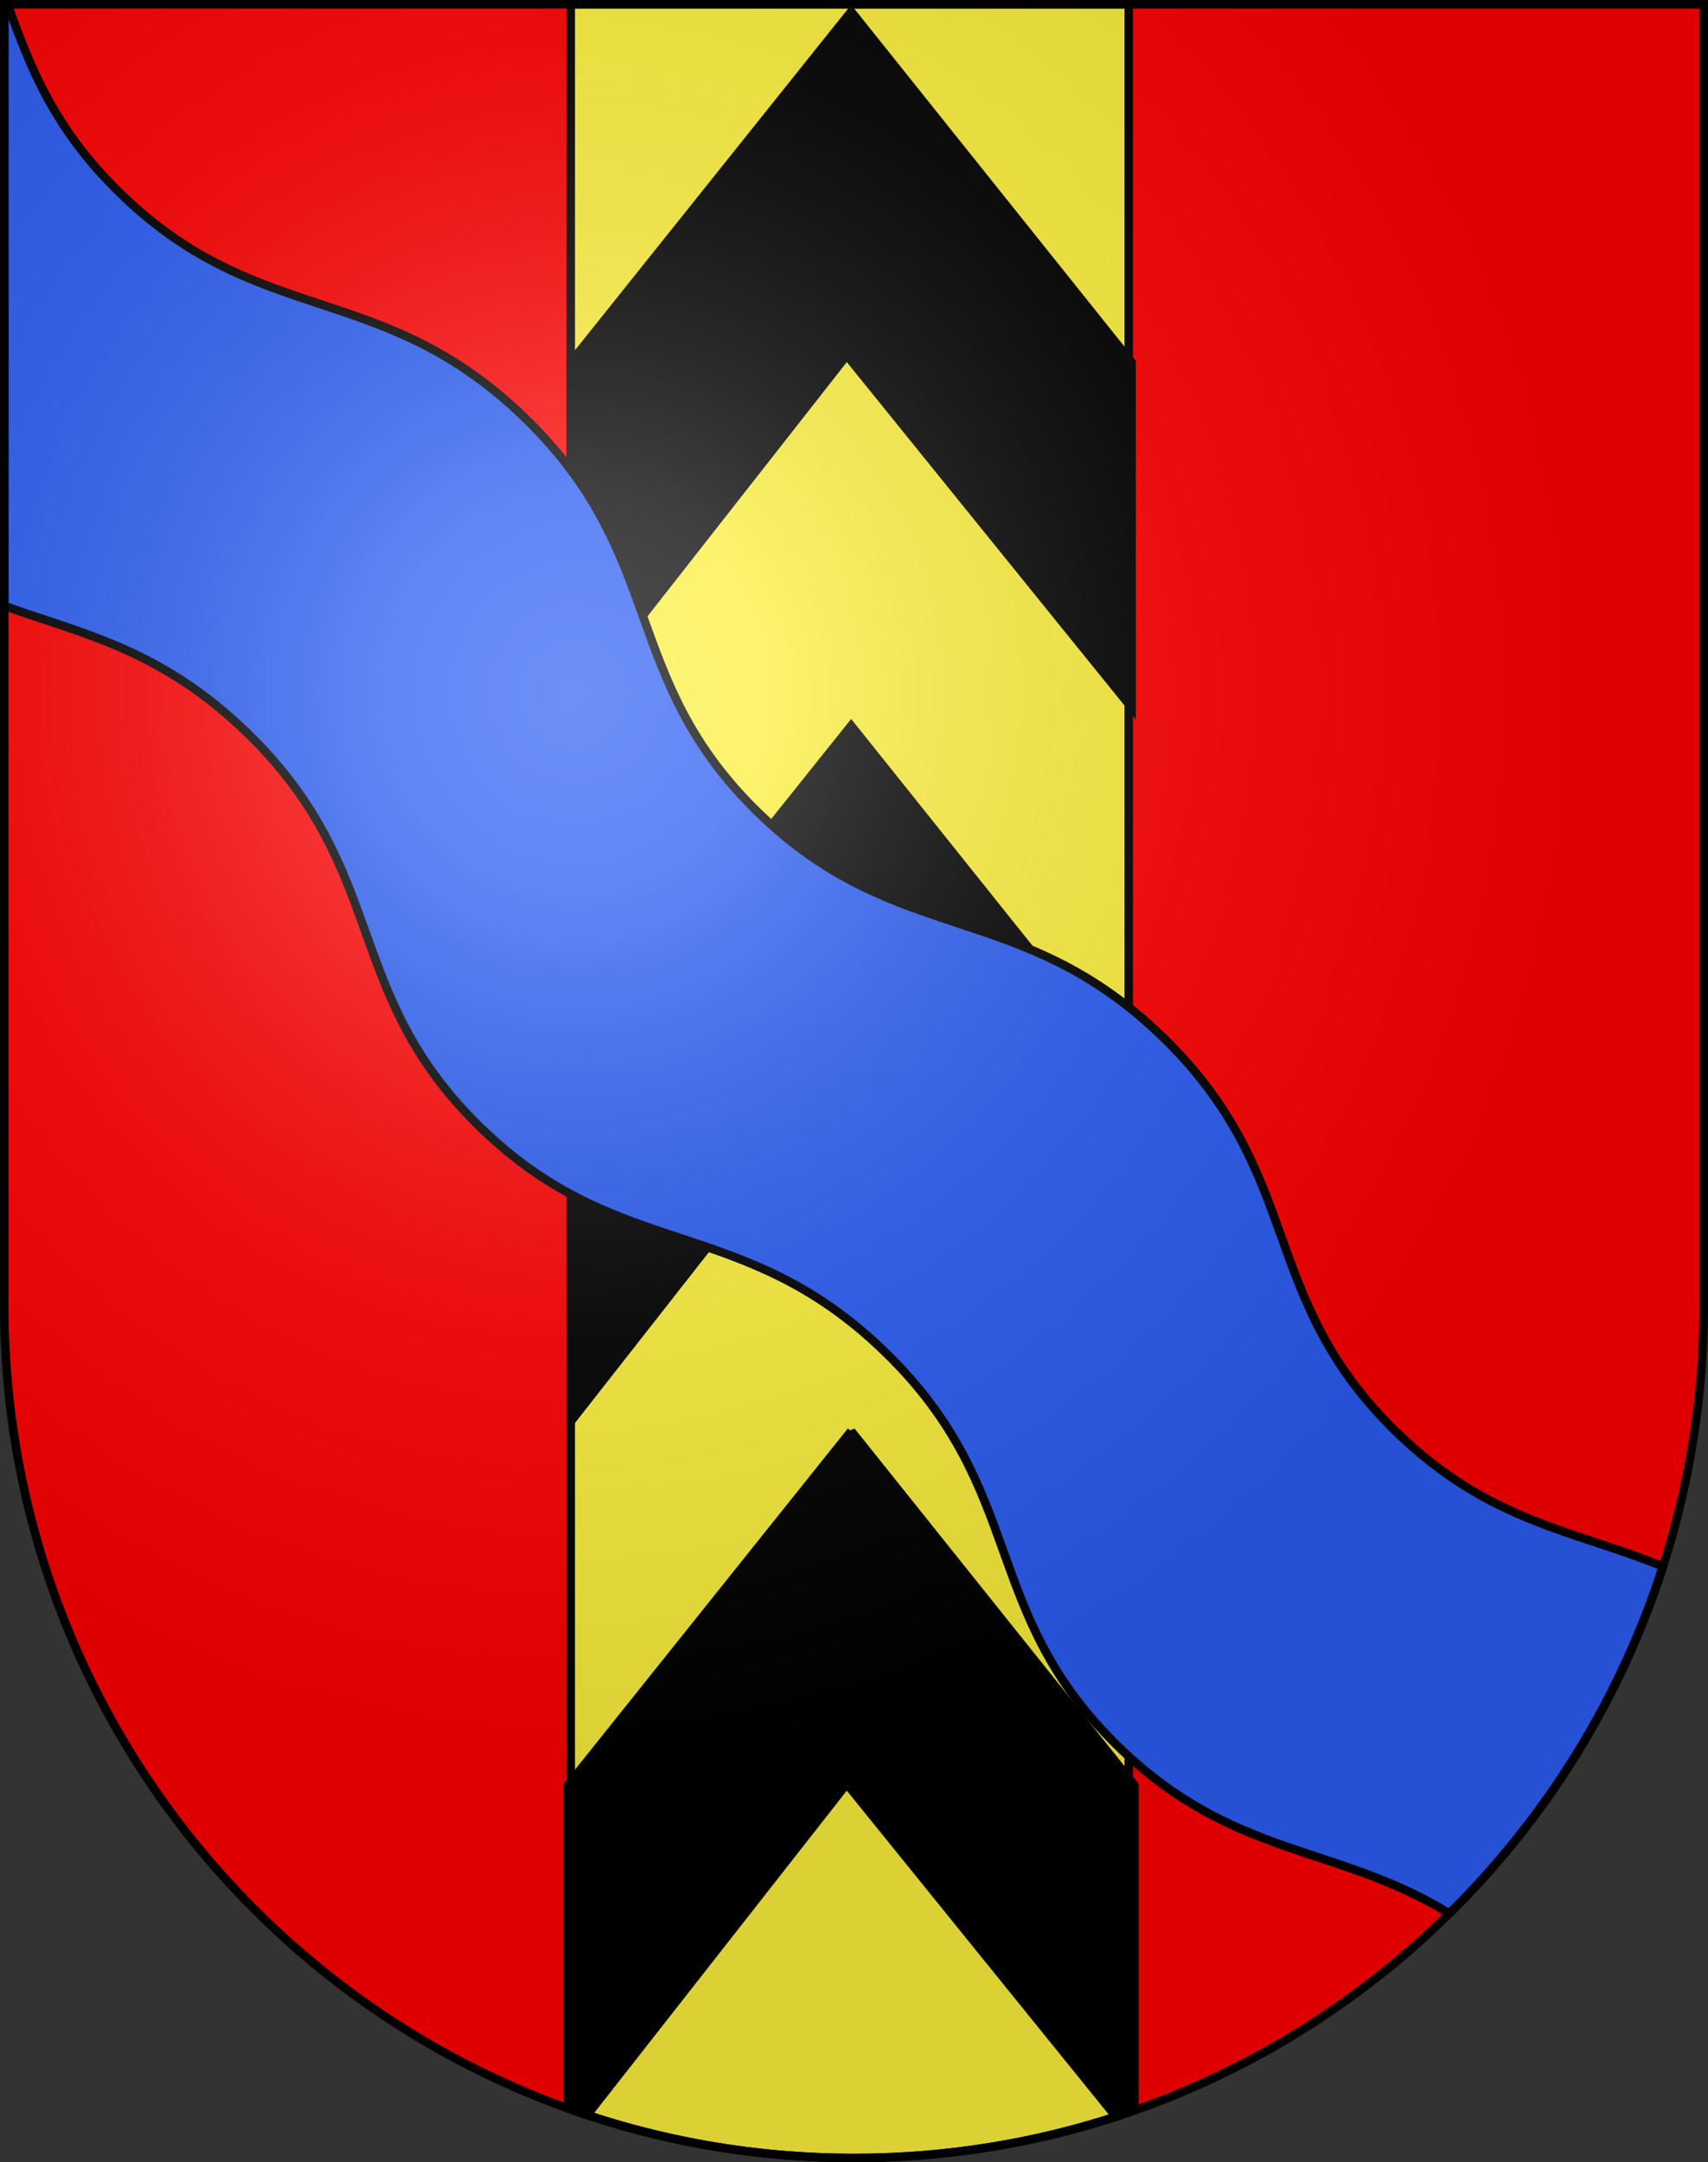 <?xml version="1.0" encoding="UTF-8"?>
<svg version="1.0" viewBox="0 0 603 763" xmlns="http://www.w3.org/2000/svg" xmlns:cc="http://web.resource.org/cc/" xmlns:dc="http://purl.org/dc/elements/1.1/" xmlns:rdf="http://www.w3.org/1999/02/22-rdf-syntax-ns#" xmlns:xlink="http://www.w3.org/1999/xlink">
<rect x="0" y="0" width="603" height="763" fill="#333333" stroke="none"/>
<defs>
<radialGradient id="a" cx="858.04" cy="579.93" r="300" gradientTransform="matrix(1.215 1.5316e-24 1.4647e-23 1.267 -839.19 -490.49)" gradientUnits="userSpaceOnUse">
<stop stop-color="#fff" stop-opacity=".314" offset="0"/>
<stop stop-color="#fff" stop-opacity=".251" offset=".19"/>
<stop stop-color="#6b6b6b" stop-opacity=".125" offset=".6"/>
<stop stop-opacity=".125" offset="1"/>
</radialGradient>
</defs>
<desc>Coat of Arms of Canton of Freiburg (Fribourg)</desc>
<g>
<path d="m1.5 1.5v458.87c0 166.31 134.31 301.13 300 301.13 165.69 0 300-134.82 300-301.13v-458.87h-600z" fill="#fe0000"/>
<path d="m201.5 1.5v742.84c31.279 11.098 64.934 17.156 100 17.156 33.947 0 66.572-5.663 97-16.094v-743.91h-197z" fill="#fcef3c" fill-rule="evenodd" stroke="#000" stroke-linecap="square" stroke-width="3"/>
<path d="m300.5 505-100 125v114c2.247 0.806 4.51 1.59 6.781 2.344l91.656-116.88 95.031 117.44c2.189-0.711 4.364-1.458 6.531-2.219v-114.69l-100-125z" stroke="#000" stroke-width="3"/>
<path d="m200.5 252.5 98.447-125.53 101.55 125.53v-125l-100-125-100 125v125z" fill-rule="evenodd" stroke="#000" stroke-width="1px"/>
<path d="m200.5 504.5 98.447-125.53 101.55 125.53v-125l-100-125-100 125v125z" fill-rule="evenodd" stroke="#000" stroke-width="1px"/>
<path d="m1.5 1.5v212.31c27.842 9.928 55.436 15.371 85.719 44.75 50.502 48.995 33.297 91.642 82.5 139.38 49.201 47.733 92.216 30.128 142.72 79.125 50.502 48.997 33.296 91.645 82.5 139.38 40.573 39.365 76.927 34.297 116.75 58.781 34.189-33.706 60.365-75.588 75.406-122.47-31.295-12.78-61.284-15.604-94.031-47.375-49.204-47.733-32.027-90.411-82.531-139.41-50.504-48.995-93.486-31.36-142.69-79.094-49.203-47.733-32.029-90.411-82.531-139.41-50.502-48.994-93.486-31.36-142.69-79.094-23.755-23.046-32.043-44.911-39.938-66.875h-1.188z" fill="#2b5df2" stroke="#000" stroke-linecap="round" stroke-linejoin="round" stroke-width="3"/>
</g>
<g>
<path d="m1.5 1.5v458.87c0 166.31 134.31 301.13 300 301.13 165.69 0 300-134.82 300-301.13v-458.87h-600z" fill="url(#a)"/>
<path d="m1.5 1.5v458.87c0 166.31 134.31 301.13 300 301.13 165.69 0 300-134.82 300-301.13v-458.87h-600z" fill="none" stroke="#000" stroke-width="3"/>
</g>
</svg>
